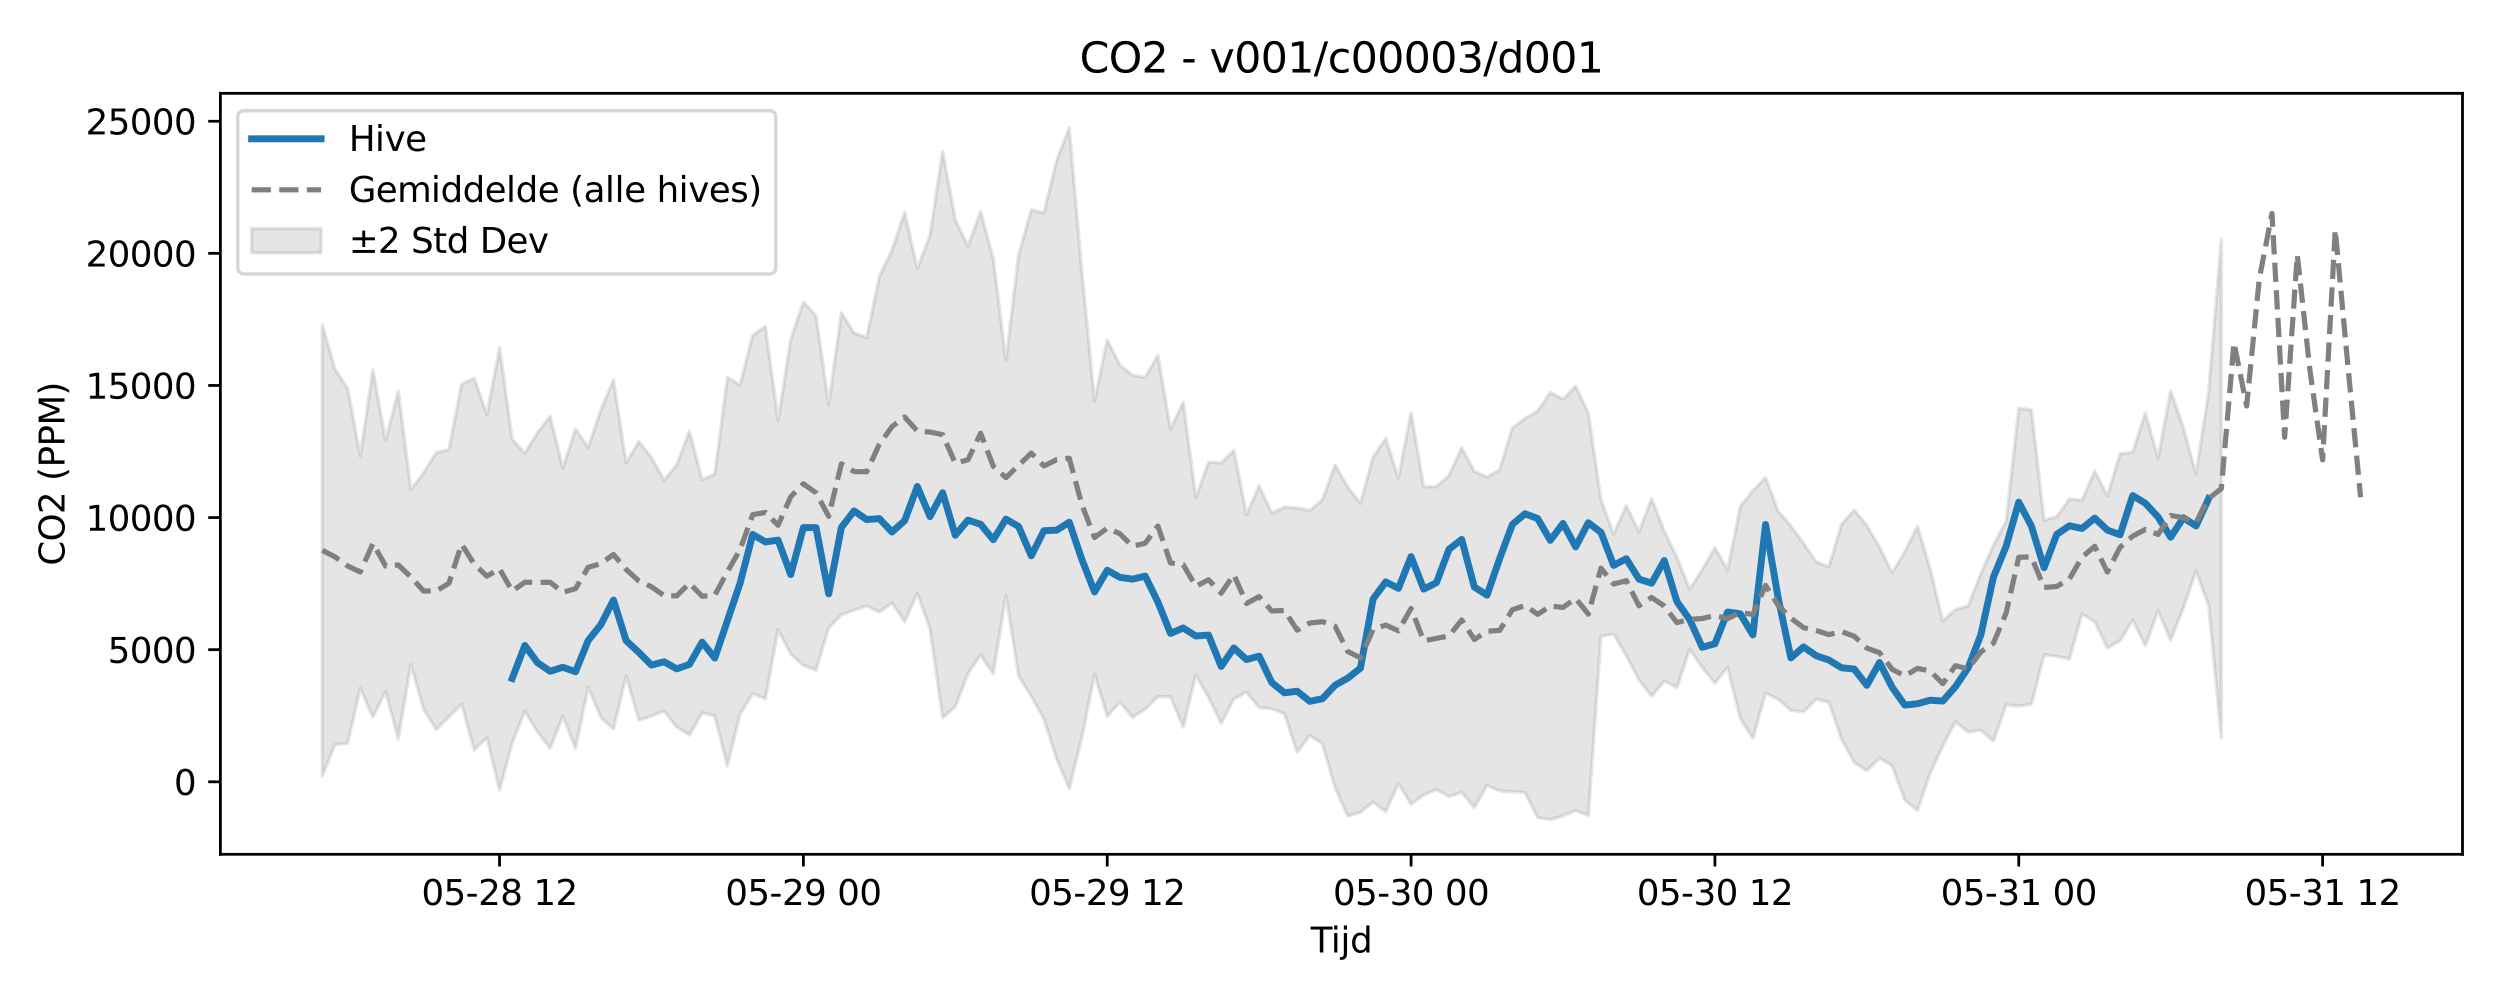 <?xml version="1.0" encoding="utf-8" standalone="no"?>
<!DOCTYPE svg PUBLIC "-//W3C//DTD SVG 1.1//EN"
  "http://www.w3.org/Graphics/SVG/1.1/DTD/svg11.dtd">
<svg xmlns:xlink="http://www.w3.org/1999/xlink" width="720pt" height="288pt" viewBox="0 0 720 288" xmlns="http://www.w3.org/2000/svg" version="1.1">
 <defs>
  <style type="text/css">*{stroke-linejoin: round; stroke-linecap: butt}</style>
 </defs>
 <g id="figure_1">
  <g id="patch_1">
   <path d="M 0 288 
L 720 288 
L 720 0 
L 0 0 
z
" style="fill: #ffffff"/>
  </g>
  <g id="axes_1">
   <g id="patch_2">
    <path d="M 63.47 246.04 
L 709.2 246.04 
L 709.2 26.88 
L 63.47 26.88 
z
" style="fill: #ffffff"/>
   </g>
   <g id="FillBetweenPolyCollection_1">
    <defs>
     <path id="me481249928" d="M 92.821 -194.487 
L 92.821 -64.517 
L 96.467 -73.576 
L 100.114 -73.927 
L 103.76 -89.818 
L 107.406 -81.528 
L 111.052 -88.854 
L 114.698 -75.291 
L 118.344 -96.659 
L 121.99 -83.759 
L 125.637 -77.922 
L 129.283 -81.523 
L 132.929 -85.207 
L 136.575 -72.035 
L 140.221 -75.556 
L 143.867 -60.464 
L 147.513 -74.04 
L 151.159 -83.148 
L 154.806 -77.201 
L 158.452 -72.487 
L 162.098 -81.665 
L 165.744 -72.482 
L 169.39 -90.065 
L 173.036 -81.429 
L 176.682 -78.037 
L 180.329 -93.357 
L 183.975 -80.571 
L 187.621 -81.794 
L 191.267 -83.218 
L 194.913 -78.59 
L 198.559 -76.29 
L 202.205 -82.755 
L 205.851 -81.722 
L 209.498 -67.448 
L 213.144 -82.356 
L 216.79 -88.185 
L 220.436 -86.81 
L 224.082 -106.672 
L 227.728 -99.623 
L 231.374 -96.369 
L 235.021 -95.03 
L 238.667 -107.181 
L 242.313 -110.9 
L 245.959 -112.292 
L 249.605 -113.476 
L 253.251 -111.734 
L 256.897 -114.36 
L 260.543 -108.956 
L 264.19 -117.082 
L 267.836 -106.933 
L 271.482 -81.313 
L 275.128 -84.47 
L 278.774 -94.066 
L 282.42 -99.353 
L 286.066 -94.031 
L 289.712 -116.674 
L 293.359 -93.321 
L 297.005 -87.47 
L 300.651 -80.973 
L 304.297 -69.453 
L 307.943 -60.934 
L 311.589 -75.646 
L 315.235 -93.829 
L 318.882 -81.696 
L 322.528 -85.768 
L 326.174 -81.386 
L 329.82 -83.774 
L 333.466 -87.365 
L 337.112 -87.337 
L 340.758 -78.591 
L 344.404 -93.623 
L 348.051 -87.186 
L 351.697 -79.667 
L 355.343 -86.692 
L 358.989 -88.669 
L 362.635 -84.236 
L 366.281 -83.863 
L 369.927 -82.419 
L 373.574 -71.347 
L 377.22 -76.166 
L 380.866 -73.805 
L 384.512 -61.147 
L 388.158 -52.975 
L 391.804 -54.058 
L 395.45 -57.006 
L 399.096 -54.248 
L 402.743 -62.314 
L 406.389 -56.433 
L 410.035 -59.086 
L 413.681 -60.574 
L 417.327 -58.604 
L 420.973 -59.854 
L 424.619 -55.422 
L 428.266 -61.813 
L 431.912 -60.185 
L 435.558 -60.01 
L 439.204 -59.732 
L 442.85 -52.531 
L 446.496 -51.922 
L 450.142 -53.064 
L 453.788 -54.585 
L 457.435 -53.185 
L 461.081 -104.728 
L 464.727 -105.403 
L 468.373 -99.139 
L 472.019 -92.258 
L 475.665 -87.472 
L 479.311 -91.888 
L 482.958 -89.968 
L 486.604 -100.994 
L 490.25 -95.828 
L 493.896 -91.249 
L 497.542 -95.789 
L 501.188 -81.177 
L 504.834 -75.346 
L 508.48 -88.397 
L 512.127 -86.589 
L 515.773 -83.408 
L 519.419 -82.971 
L 523.065 -86.625 
L 526.711 -85.748 
L 530.357 -75.177 
L 534.003 -68.453 
L 537.649 -66.021 
L 541.296 -69.652 
L 544.942 -67.436 
L 548.588 -57.556 
L 552.234 -54.591 
L 555.88 -65.314 
L 559.526 -73.155 
L 563.172 -80.1 
L 566.819 -77.172 
L 570.465 -77.757 
L 574.111 -74.577 
L 577.757 -85.028 
L 581.403 -84.63 
L 585.049 -85.2 
L 588.695 -99.42 
L 592.341 -98.983 
L 595.988 -98.245 
L 599.634 -111.204 
L 603.28 -108.957 
L 606.926 -101.386 
L 610.572 -103.459 
L 614.218 -109.415 
L 617.864 -102.033 
L 621.511 -112.074 
L 625.157 -103.648 
L 628.803 -112.92 
L 632.449 -123.532 
L 636.095 -113.677 
L 639.741 -75.488 
L 639.741 -219.076 
L 639.741 -219.076 
L 636.095 -175.173 
L 632.449 -151.448 
L 628.803 -164.827 
L 625.157 -175.42 
L 621.511 -156.076 
L 617.864 -169.006 
L 614.218 -157.768 
L 610.572 -157.287 
L 606.926 -145.113 
L 603.28 -152.372 
L 599.634 -143.891 
L 595.988 -144.272 
L 592.341 -139.192 
L 588.695 -138.199 
L 585.049 -169.983 
L 581.403 -170.427 
L 577.757 -137.833 
L 574.111 -130.989 
L 570.465 -122.708 
L 566.819 -113.477 
L 563.172 -112.456 
L 559.526 -109.098 
L 555.88 -124.157 
L 552.234 -136.425 
L 548.588 -129.114 
L 544.942 -123.047 
L 541.296 -130.379 
L 537.649 -136.668 
L 534.003 -141.107 
L 530.357 -136.986 
L 526.711 -124.706 
L 523.065 -126.215 
L 519.419 -131.5 
L 515.773 -136.529 
L 512.127 -140.719 
L 508.48 -150.461 
L 504.834 -146.676 
L 501.188 -142.086 
L 497.542 -123.842 
L 493.896 -130.244 
L 490.25 -123.896 
L 486.604 -118.28 
L 482.958 -127.409 
L 479.311 -135.025 
L 475.665 -144.374 
L 472.019 -134.805 
L 468.373 -142.373 
L 464.727 -134.19 
L 461.081 -143.989 
L 457.435 -169.093 
L 453.788 -176.749 
L 450.142 -173.04 
L 446.496 -174.972 
L 442.85 -169.603 
L 439.204 -167.504 
L 435.558 -164.761 
L 431.912 -152.701 
L 428.266 -150.593 
L 424.619 -152.243 
L 420.973 -159.041 
L 417.327 -151.086 
L 413.681 -147.829 
L 410.035 -147.811 
L 406.389 -169.121 
L 402.743 -150.353 
L 399.096 -161.712 
L 395.45 -156.38 
L 391.804 -143.033 
L 388.158 -147.748 
L 384.512 -154.057 
L 380.866 -144.112 
L 377.22 -140.977 
L 373.574 -141.683 
L 369.927 -141.946 
L 366.281 -140.2 
L 362.635 -148.122 
L 358.989 -139.736 
L 355.343 -158.316 
L 351.697 -154.657 
L 348.051 -154.89 
L 344.404 -144.647 
L 340.758 -172.151 
L 337.112 -164.413 
L 333.466 -185.639 
L 329.82 -179.331 
L 326.174 -179.93 
L 322.528 -182.828 
L 318.882 -190.074 
L 315.235 -172.549 
L 311.589 -209.539 
L 307.943 -251.158 
L 304.297 -241.752 
L 300.651 -226.66 
L 297.005 -227.57 
L 293.359 -214.578 
L 289.712 -184.19 
L 286.066 -213.429 
L 282.42 -227.089 
L 278.774 -217.102 
L 275.128 -224.669 
L 271.482 -244.325 
L 267.836 -220.204 
L 264.19 -210.613 
L 260.543 -226.83 
L 256.897 -215.89 
L 253.251 -208.369 
L 249.605 -190.779 
L 245.959 -192.088 
L 242.313 -197.923 
L 238.667 -171.405 
L 235.021 -197.052 
L 231.374 -200.98 
L 227.728 -190.269 
L 224.082 -166.79 
L 220.436 -193.975 
L 216.79 -191.415 
L 213.144 -177.149 
L 209.498 -179.259 
L 205.851 -151.413 
L 202.205 -149.852 
L 198.559 -163.798 
L 194.913 -154.215 
L 191.267 -149.697 
L 187.621 -156.212 
L 183.975 -160.831 
L 180.329 -154.624 
L 176.682 -178.59 
L 173.036 -169.917 
L 169.39 -159.129 
L 165.744 -164.433 
L 162.098 -153.211 
L 158.452 -168.069 
L 154.806 -163.427 
L 151.159 -157.494 
L 147.513 -161.479 
L 143.867 -187.915 
L 140.221 -168.577 
L 136.575 -179.056 
L 132.929 -177.309 
L 129.283 -158.464 
L 125.637 -157.709 
L 121.99 -151.789 
L 118.344 -146.995 
L 114.698 -175.301 
L 111.052 -161.128 
L 107.406 -181.488 
L 103.76 -156.709 
L 100.114 -176.073 
L 96.467 -181.699 
L 92.821 -194.487 
z
" style="stroke: #808080; stroke-opacity: 0.2"/>
    </defs>
    <g clip-path="url(#p52c6611fb5)">
     <use xlink:href="#me481249928" x="0" y="288" style="fill: #808080; fill-opacity: 0.2; stroke: #808080; stroke-opacity: 0.2"/>
    </g>
   </g>
   <g id="matplotlib.axis_1">
    <g id="xtick_1">
     <g id="line2d_1">
      <defs>
       <path id="m55a6f20575" d="M 0 0 
L 0 3.5 
" style="stroke: #000000; stroke-width: 0.8"/>
      </defs>
      <g>
       <use xlink:href="#m55a6f20575" x="143.867" y="246.04" style="stroke: #000000; stroke-width: 0.8"/>
      </g>
     </g>
     <g id="text_1">
      <!-- 05-28 12 -->
      <g transform="translate(121.387 260.638) scale(0.1 -0.1)">
       <defs>
        <path id="DejaVuSans-30" d="M 2034 4250 
Q 1547 4250 1301 3770 
Q 1056 3291 1056 2328 
Q 1056 1369 1301 889 
Q 1547 409 2034 409 
Q 2525 409 2770 889 
Q 3016 1369 3016 2328 
Q 3016 3291 2770 3770 
Q 2525 4250 2034 4250 
z
M 2034 4750 
Q 2819 4750 3233 4129 
Q 3647 3509 3647 2328 
Q 3647 1150 3233 529 
Q 2819 -91 2034 -91 
Q 1250 -91 836 529 
Q 422 1150 422 2328 
Q 422 3509 836 4129 
Q 1250 4750 2034 4750 
z
" transform="scale(0.016)"/>
        <path id="DejaVuSans-35" d="M 691 4666 
L 3169 4666 
L 3169 4134 
L 1269 4134 
L 1269 2991 
Q 1406 3038 1543 3061 
Q 1681 3084 1819 3084 
Q 2600 3084 3056 2656 
Q 3513 2228 3513 1497 
Q 3513 744 3044 326 
Q 2575 -91 1722 -91 
Q 1428 -91 1123 -41 
Q 819 9 494 109 
L 494 744 
Q 775 591 1075 516 
Q 1375 441 1709 441 
Q 2250 441 2565 725 
Q 2881 1009 2881 1497 
Q 2881 1984 2565 2268 
Q 2250 2553 1709 2553 
Q 1456 2553 1204 2497 
Q 953 2441 691 2322 
L 691 4666 
z
" transform="scale(0.016)"/>
        <path id="DejaVuSans-2d" d="M 313 2009 
L 1997 2009 
L 1997 1497 
L 313 1497 
L 313 2009 
z
" transform="scale(0.016)"/>
        <path id="DejaVuSans-32" d="M 1228 531 
L 3431 531 
L 3431 0 
L 469 0 
L 469 531 
Q 828 903 1448 1529 
Q 2069 2156 2228 2338 
Q 2531 2678 2651 2914 
Q 2772 3150 2772 3378 
Q 2772 3750 2511 3984 
Q 2250 4219 1831 4219 
Q 1534 4219 1204 4116 
Q 875 4013 500 3803 
L 500 4441 
Q 881 4594 1212 4672 
Q 1544 4750 1819 4750 
Q 2544 4750 2975 4387 
Q 3406 4025 3406 3419 
Q 3406 3131 3298 2873 
Q 3191 2616 2906 2266 
Q 2828 2175 2409 1742 
Q 1991 1309 1228 531 
z
" transform="scale(0.016)"/>
        <path id="DejaVuSans-38" d="M 2034 2216 
Q 1584 2216 1326 1975 
Q 1069 1734 1069 1313 
Q 1069 891 1326 650 
Q 1584 409 2034 409 
Q 2484 409 2743 651 
Q 3003 894 3003 1313 
Q 3003 1734 2745 1975 
Q 2488 2216 2034 2216 
z
M 1403 2484 
Q 997 2584 770 2862 
Q 544 3141 544 3541 
Q 544 4100 942 4425 
Q 1341 4750 2034 4750 
Q 2731 4750 3128 4425 
Q 3525 4100 3525 3541 
Q 3525 3141 3298 2862 
Q 3072 2584 2669 2484 
Q 3125 2378 3379 2068 
Q 3634 1759 3634 1313 
Q 3634 634 3220 271 
Q 2806 -91 2034 -91 
Q 1263 -91 848 271 
Q 434 634 434 1313 
Q 434 1759 690 2068 
Q 947 2378 1403 2484 
z
M 1172 3481 
Q 1172 3119 1398 2916 
Q 1625 2713 2034 2713 
Q 2441 2713 2670 2916 
Q 2900 3119 2900 3481 
Q 2900 3844 2670 4047 
Q 2441 4250 2034 4250 
Q 1625 4250 1398 4047 
Q 1172 3844 1172 3481 
z
" transform="scale(0.016)"/>
        <path id="DejaVuSans-20" transform="scale(0.016)"/>
        <path id="DejaVuSans-31" d="M 794 531 
L 1825 531 
L 1825 4091 
L 703 3866 
L 703 4441 
L 1819 4666 
L 2450 4666 
L 2450 531 
L 3481 531 
L 3481 0 
L 794 0 
L 794 531 
z
" transform="scale(0.016)"/>
       </defs>
       <use xlink:href="#DejaVuSans-30"/>
       <use xlink:href="#DejaVuSans-35" transform="translate(63.623 0)"/>
       <use xlink:href="#DejaVuSans-2d" transform="translate(127.246 0)"/>
       <use xlink:href="#DejaVuSans-32" transform="translate(163.33 0)"/>
       <use xlink:href="#DejaVuSans-38" transform="translate(226.953 0)"/>
       <use xlink:href="#DejaVuSans-20" transform="translate(290.576 0)"/>
       <use xlink:href="#DejaVuSans-31" transform="translate(322.363 0)"/>
       <use xlink:href="#DejaVuSans-32" transform="translate(385.986 0)"/>
      </g>
     </g>
    </g>
    <g id="xtick_2">
     <g id="line2d_2">
      <g>
       <use xlink:href="#m55a6f20575" x="231.374" y="246.04" style="stroke: #000000; stroke-width: 0.8"/>
      </g>
     </g>
     <g id="text_2">
      <!-- 05-29 00 -->
      <g transform="translate(208.894 260.638) scale(0.1 -0.1)">
       <defs>
        <path id="DejaVuSans-39" d="M 703 97 
L 703 672 
Q 941 559 1184 500 
Q 1428 441 1663 441 
Q 2288 441 2617 861 
Q 2947 1281 2994 2138 
Q 2813 1869 2534 1725 
Q 2256 1581 1919 1581 
Q 1219 1581 811 2004 
Q 403 2428 403 3163 
Q 403 3881 828 4315 
Q 1253 4750 1959 4750 
Q 2769 4750 3195 4129 
Q 3622 3509 3622 2328 
Q 3622 1225 3098 567 
Q 2575 -91 1691 -91 
Q 1453 -91 1209 -44 
Q 966 3 703 97 
z
M 1959 2075 
Q 2384 2075 2632 2365 
Q 2881 2656 2881 3163 
Q 2881 3666 2632 3958 
Q 2384 4250 1959 4250 
Q 1534 4250 1286 3958 
Q 1038 3666 1038 3163 
Q 1038 2656 1286 2365 
Q 1534 2075 1959 2075 
z
" transform="scale(0.016)"/>
       </defs>
       <use xlink:href="#DejaVuSans-30"/>
       <use xlink:href="#DejaVuSans-35" transform="translate(63.623 0)"/>
       <use xlink:href="#DejaVuSans-2d" transform="translate(127.246 0)"/>
       <use xlink:href="#DejaVuSans-32" transform="translate(163.33 0)"/>
       <use xlink:href="#DejaVuSans-39" transform="translate(226.953 0)"/>
       <use xlink:href="#DejaVuSans-20" transform="translate(290.576 0)"/>
       <use xlink:href="#DejaVuSans-30" transform="translate(322.363 0)"/>
       <use xlink:href="#DejaVuSans-30" transform="translate(385.986 0)"/>
      </g>
     </g>
    </g>
    <g id="xtick_3">
     <g id="line2d_3">
      <g>
       <use xlink:href="#m55a6f20575" x="318.882" y="246.04" style="stroke: #000000; stroke-width: 0.8"/>
      </g>
     </g>
     <g id="text_3">
      <!-- 05-29 12 -->
      <g transform="translate(296.401 260.638) scale(0.1 -0.1)">
       <use xlink:href="#DejaVuSans-30"/>
       <use xlink:href="#DejaVuSans-35" transform="translate(63.623 0)"/>
       <use xlink:href="#DejaVuSans-2d" transform="translate(127.246 0)"/>
       <use xlink:href="#DejaVuSans-32" transform="translate(163.33 0)"/>
       <use xlink:href="#DejaVuSans-39" transform="translate(226.953 0)"/>
       <use xlink:href="#DejaVuSans-20" transform="translate(290.576 0)"/>
       <use xlink:href="#DejaVuSans-31" transform="translate(322.363 0)"/>
       <use xlink:href="#DejaVuSans-32" transform="translate(385.986 0)"/>
      </g>
     </g>
    </g>
    <g id="xtick_4">
     <g id="line2d_4">
      <g>
       <use xlink:href="#m55a6f20575" x="406.389" y="246.04" style="stroke: #000000; stroke-width: 0.8"/>
      </g>
     </g>
     <g id="text_4">
      <!-- 05-30 00 -->
      <g transform="translate(383.908 260.638) scale(0.1 -0.1)">
       <defs>
        <path id="DejaVuSans-33" d="M 2597 2516 
Q 3050 2419 3304 2112 
Q 3559 1806 3559 1356 
Q 3559 666 3084 287 
Q 2609 -91 1734 -91 
Q 1441 -91 1130 -33 
Q 819 25 488 141 
L 488 750 
Q 750 597 1062 519 
Q 1375 441 1716 441 
Q 2309 441 2620 675 
Q 2931 909 2931 1356 
Q 2931 1769 2642 2001 
Q 2353 2234 1838 2234 
L 1294 2234 
L 1294 2753 
L 1863 2753 
Q 2328 2753 2575 2939 
Q 2822 3125 2822 3475 
Q 2822 3834 2567 4026 
Q 2313 4219 1838 4219 
Q 1578 4219 1281 4162 
Q 984 4106 628 3988 
L 628 4550 
Q 988 4650 1302 4700 
Q 1616 4750 1894 4750 
Q 2613 4750 3031 4423 
Q 3450 4097 3450 3541 
Q 3450 3153 3228 2886 
Q 3006 2619 2597 2516 
z
" transform="scale(0.016)"/>
       </defs>
       <use xlink:href="#DejaVuSans-30"/>
       <use xlink:href="#DejaVuSans-35" transform="translate(63.623 0)"/>
       <use xlink:href="#DejaVuSans-2d" transform="translate(127.246 0)"/>
       <use xlink:href="#DejaVuSans-33" transform="translate(163.33 0)"/>
       <use xlink:href="#DejaVuSans-30" transform="translate(226.953 0)"/>
       <use xlink:href="#DejaVuSans-20" transform="translate(290.576 0)"/>
       <use xlink:href="#DejaVuSans-30" transform="translate(322.363 0)"/>
       <use xlink:href="#DejaVuSans-30" transform="translate(385.986 0)"/>
      </g>
     </g>
    </g>
    <g id="xtick_5">
     <g id="line2d_5">
      <g>
       <use xlink:href="#m55a6f20575" x="493.896" y="246.04" style="stroke: #000000; stroke-width: 0.8"/>
      </g>
     </g>
     <g id="text_5">
      <!-- 05-30 12 -->
      <g transform="translate(471.415 260.638) scale(0.1 -0.1)">
       <use xlink:href="#DejaVuSans-30"/>
       <use xlink:href="#DejaVuSans-35" transform="translate(63.623 0)"/>
       <use xlink:href="#DejaVuSans-2d" transform="translate(127.246 0)"/>
       <use xlink:href="#DejaVuSans-33" transform="translate(163.33 0)"/>
       <use xlink:href="#DejaVuSans-30" transform="translate(226.953 0)"/>
       <use xlink:href="#DejaVuSans-20" transform="translate(290.576 0)"/>
       <use xlink:href="#DejaVuSans-31" transform="translate(322.363 0)"/>
       <use xlink:href="#DejaVuSans-32" transform="translate(385.986 0)"/>
      </g>
     </g>
    </g>
    <g id="xtick_6">
     <g id="line2d_6">
      <g>
       <use xlink:href="#m55a6f20575" x="581.403" y="246.04" style="stroke: #000000; stroke-width: 0.8"/>
      </g>
     </g>
     <g id="text_6">
      <!-- 05-31 00 -->
      <g transform="translate(558.923 260.638) scale(0.1 -0.1)">
       <use xlink:href="#DejaVuSans-30"/>
       <use xlink:href="#DejaVuSans-35" transform="translate(63.623 0)"/>
       <use xlink:href="#DejaVuSans-2d" transform="translate(127.246 0)"/>
       <use xlink:href="#DejaVuSans-33" transform="translate(163.33 0)"/>
       <use xlink:href="#DejaVuSans-31" transform="translate(226.953 0)"/>
       <use xlink:href="#DejaVuSans-20" transform="translate(290.576 0)"/>
       <use xlink:href="#DejaVuSans-30" transform="translate(322.363 0)"/>
       <use xlink:href="#DejaVuSans-30" transform="translate(385.986 0)"/>
      </g>
     </g>
    </g>
    <g id="xtick_7">
     <g id="line2d_7">
      <g>
       <use xlink:href="#m55a6f20575" x="668.91" y="246.04" style="stroke: #000000; stroke-width: 0.8"/>
      </g>
     </g>
     <g id="text_7">
      <!-- 05-31 12 -->
      <g transform="translate(646.43 260.638) scale(0.1 -0.1)">
       <use xlink:href="#DejaVuSans-30"/>
       <use xlink:href="#DejaVuSans-35" transform="translate(63.623 0)"/>
       <use xlink:href="#DejaVuSans-2d" transform="translate(127.246 0)"/>
       <use xlink:href="#DejaVuSans-33" transform="translate(163.33 0)"/>
       <use xlink:href="#DejaVuSans-31" transform="translate(226.953 0)"/>
       <use xlink:href="#DejaVuSans-20" transform="translate(290.576 0)"/>
       <use xlink:href="#DejaVuSans-31" transform="translate(322.363 0)"/>
       <use xlink:href="#DejaVuSans-32" transform="translate(385.986 0)"/>
      </g>
     </g>
    </g>
    <g id="text_8">
     <!-- Tijd -->
     <g transform="translate(377.485 274.317) scale(0.1 -0.1)">
      <defs>
       <path id="DejaVuSans-54" d="M -19 4666 
L 3928 4666 
L 3928 4134 
L 2272 4134 
L 2272 0 
L 1638 0 
L 1638 4134 
L -19 4134 
L -19 4666 
z
" transform="scale(0.016)"/>
       <path id="DejaVuSans-69" d="M 603 3500 
L 1178 3500 
L 1178 0 
L 603 0 
L 603 3500 
z
M 603 4863 
L 1178 4863 
L 1178 4134 
L 603 4134 
L 603 4863 
z
" transform="scale(0.016)"/>
       <path id="DejaVuSans-6a" d="M 603 3500 
L 1178 3500 
L 1178 -63 
Q 1178 -731 923 -1031 
Q 669 -1331 103 -1331 
L -116 -1331 
L -116 -844 
L 38 -844 
Q 366 -844 484 -692 
Q 603 -541 603 -63 
L 603 3500 
z
M 603 4863 
L 1178 4863 
L 1178 4134 
L 603 4134 
L 603 4863 
z
" transform="scale(0.016)"/>
       <path id="DejaVuSans-64" d="M 2906 2969 
L 2906 4863 
L 3481 4863 
L 3481 0 
L 2906 0 
L 2906 525 
Q 2725 213 2448 61 
Q 2172 -91 1784 -91 
Q 1150 -91 751 415 
Q 353 922 353 1747 
Q 353 2572 751 3078 
Q 1150 3584 1784 3584 
Q 2172 3584 2448 3432 
Q 2725 3281 2906 2969 
z
M 947 1747 
Q 947 1113 1208 752 
Q 1469 391 1925 391 
Q 2381 391 2643 752 
Q 2906 1113 2906 1747 
Q 2906 2381 2643 2742 
Q 2381 3103 1925 3103 
Q 1469 3103 1208 2742 
Q 947 2381 947 1747 
z
" transform="scale(0.016)"/>
      </defs>
      <use xlink:href="#DejaVuSans-54"/>
      <use xlink:href="#DejaVuSans-69" transform="translate(57.959 0)"/>
      <use xlink:href="#DejaVuSans-6a" transform="translate(85.742 0)"/>
      <use xlink:href="#DejaVuSans-64" transform="translate(113.525 0)"/>
     </g>
    </g>
   </g>
   <g id="matplotlib.axis_2">
    <g id="ytick_1">
     <g id="line2d_8">
      <defs>
       <path id="m666cf1e8ee" d="M 0 0 
L -3.5 0 
" style="stroke: #000000; stroke-width: 0.8"/>
      </defs>
      <g>
       <use xlink:href="#m666cf1e8ee" x="63.47" y="225.157" style="stroke: #000000; stroke-width: 0.8"/>
      </g>
     </g>
     <g id="text_9">
      <!-- 0 -->
      <g transform="translate(50.108 228.956) scale(0.1 -0.1)">
       <use xlink:href="#DejaVuSans-30"/>
      </g>
     </g>
    </g>
    <g id="ytick_2">
     <g id="line2d_9">
      <g>
       <use xlink:href="#m666cf1e8ee" x="63.47" y="187.109" style="stroke: #000000; stroke-width: 0.8"/>
      </g>
     </g>
     <g id="text_10">
      <!-- 5000 -->
      <g transform="translate(31.02 190.908) scale(0.1 -0.1)">
       <use xlink:href="#DejaVuSans-35"/>
       <use xlink:href="#DejaVuSans-30" transform="translate(63.623 0)"/>
       <use xlink:href="#DejaVuSans-30" transform="translate(127.246 0)"/>
       <use xlink:href="#DejaVuSans-30" transform="translate(190.869 0)"/>
      </g>
     </g>
    </g>
    <g id="ytick_3">
     <g id="line2d_10">
      <g>
       <use xlink:href="#m666cf1e8ee" x="63.47" y="149.061" style="stroke: #000000; stroke-width: 0.8"/>
      </g>
     </g>
     <g id="text_11">
      <!-- 10000 -->
      <g transform="translate(24.657 152.86) scale(0.1 -0.1)">
       <use xlink:href="#DejaVuSans-31"/>
       <use xlink:href="#DejaVuSans-30" transform="translate(63.623 0)"/>
       <use xlink:href="#DejaVuSans-30" transform="translate(127.246 0)"/>
       <use xlink:href="#DejaVuSans-30" transform="translate(190.869 0)"/>
       <use xlink:href="#DejaVuSans-30" transform="translate(254.492 0)"/>
      </g>
     </g>
    </g>
    <g id="ytick_4">
     <g id="line2d_11">
      <g>
       <use xlink:href="#m666cf1e8ee" x="63.47" y="111.013" style="stroke: #000000; stroke-width: 0.8"/>
      </g>
     </g>
     <g id="text_12">
      <!-- 15000 -->
      <g transform="translate(24.657 114.812) scale(0.1 -0.1)">
       <use xlink:href="#DejaVuSans-31"/>
       <use xlink:href="#DejaVuSans-35" transform="translate(63.623 0)"/>
       <use xlink:href="#DejaVuSans-30" transform="translate(127.246 0)"/>
       <use xlink:href="#DejaVuSans-30" transform="translate(190.869 0)"/>
       <use xlink:href="#DejaVuSans-30" transform="translate(254.492 0)"/>
      </g>
     </g>
    </g>
    <g id="ytick_5">
     <g id="line2d_12">
      <g>
       <use xlink:href="#m666cf1e8ee" x="63.47" y="72.965" style="stroke: #000000; stroke-width: 0.8"/>
      </g>
     </g>
     <g id="text_13">
      <!-- 20000 -->
      <g transform="translate(24.657 76.764) scale(0.1 -0.1)">
       <use xlink:href="#DejaVuSans-32"/>
       <use xlink:href="#DejaVuSans-30" transform="translate(63.623 0)"/>
       <use xlink:href="#DejaVuSans-30" transform="translate(127.246 0)"/>
       <use xlink:href="#DejaVuSans-30" transform="translate(190.869 0)"/>
       <use xlink:href="#DejaVuSans-30" transform="translate(254.492 0)"/>
      </g>
     </g>
    </g>
    <g id="ytick_6">
     <g id="line2d_13">
      <g>
       <use xlink:href="#m666cf1e8ee" x="63.47" y="34.917" style="stroke: #000000; stroke-width: 0.8"/>
      </g>
     </g>
     <g id="text_14">
      <!-- 25000 -->
      <g transform="translate(24.657 38.716) scale(0.1 -0.1)">
       <use xlink:href="#DejaVuSans-32"/>
       <use xlink:href="#DejaVuSans-35" transform="translate(63.623 0)"/>
       <use xlink:href="#DejaVuSans-30" transform="translate(127.246 0)"/>
       <use xlink:href="#DejaVuSans-30" transform="translate(190.869 0)"/>
       <use xlink:href="#DejaVuSans-30" transform="translate(254.492 0)"/>
      </g>
     </g>
    </g>
    <g id="text_15">
     <!-- CO2 (PPM) -->
     <g transform="translate(18.578 162.903) rotate(-90) scale(0.1 -0.1)">
      <defs>
       <path id="DejaVuSans-43" d="M 4122 4306 
L 4122 3641 
Q 3803 3938 3442 4084 
Q 3081 4231 2675 4231 
Q 1875 4231 1450 3742 
Q 1025 3253 1025 2328 
Q 1025 1406 1450 917 
Q 1875 428 2675 428 
Q 3081 428 3442 575 
Q 3803 722 4122 1019 
L 4122 359 
Q 3791 134 3420 21 
Q 3050 -91 2638 -91 
Q 1578 -91 968 557 
Q 359 1206 359 2328 
Q 359 3453 968 4101 
Q 1578 4750 2638 4750 
Q 3056 4750 3426 4639 
Q 3797 4528 4122 4306 
z
" transform="scale(0.016)"/>
       <path id="DejaVuSans-4f" d="M 2522 4238 
Q 1834 4238 1429 3725 
Q 1025 3213 1025 2328 
Q 1025 1447 1429 934 
Q 1834 422 2522 422 
Q 3209 422 3611 934 
Q 4013 1447 4013 2328 
Q 4013 3213 3611 3725 
Q 3209 4238 2522 4238 
z
M 2522 4750 
Q 3503 4750 4090 4092 
Q 4678 3434 4678 2328 
Q 4678 1225 4090 567 
Q 3503 -91 2522 -91 
Q 1538 -91 948 565 
Q 359 1222 359 2328 
Q 359 3434 948 4092 
Q 1538 4750 2522 4750 
z
" transform="scale(0.016)"/>
       <path id="DejaVuSans-28" d="M 1984 4856 
Q 1566 4138 1362 3434 
Q 1159 2731 1159 2009 
Q 1159 1288 1364 580 
Q 1569 -128 1984 -844 
L 1484 -844 
Q 1016 -109 783 600 
Q 550 1309 550 2009 
Q 550 2706 781 3412 
Q 1013 4119 1484 4856 
L 1984 4856 
z
" transform="scale(0.016)"/>
       <path id="DejaVuSans-50" d="M 1259 4147 
L 1259 2394 
L 2053 2394 
Q 2494 2394 2734 2622 
Q 2975 2850 2975 3272 
Q 2975 3691 2734 3919 
Q 2494 4147 2053 4147 
L 1259 4147 
z
M 628 4666 
L 2053 4666 
Q 2838 4666 3239 4311 
Q 3641 3956 3641 3272 
Q 3641 2581 3239 2228 
Q 2838 1875 2053 1875 
L 1259 1875 
L 1259 0 
L 628 0 
L 628 4666 
z
" transform="scale(0.016)"/>
       <path id="DejaVuSans-4d" d="M 628 4666 
L 1569 4666 
L 2759 1491 
L 3956 4666 
L 4897 4666 
L 4897 0 
L 4281 0 
L 4281 4097 
L 3078 897 
L 2444 897 
L 1241 4097 
L 1241 0 
L 628 0 
L 628 4666 
z
" transform="scale(0.016)"/>
       <path id="DejaVuSans-29" d="M 513 4856 
L 1013 4856 
Q 1481 4119 1714 3412 
Q 1947 2706 1947 2009 
Q 1947 1309 1714 600 
Q 1481 -109 1013 -844 
L 513 -844 
Q 928 -128 1133 580 
Q 1338 1288 1338 2009 
Q 1338 2731 1133 3434 
Q 928 4138 513 4856 
z
" transform="scale(0.016)"/>
      </defs>
      <use xlink:href="#DejaVuSans-43"/>
      <use xlink:href="#DejaVuSans-4f" transform="translate(69.824 0)"/>
      <use xlink:href="#DejaVuSans-32" transform="translate(148.535 0)"/>
      <use xlink:href="#DejaVuSans-20" transform="translate(212.158 0)"/>
      <use xlink:href="#DejaVuSans-28" transform="translate(243.945 0)"/>
      <use xlink:href="#DejaVuSans-50" transform="translate(282.959 0)"/>
      <use xlink:href="#DejaVuSans-50" transform="translate(343.262 0)"/>
      <use xlink:href="#DejaVuSans-4d" transform="translate(403.564 0)"/>
      <use xlink:href="#DejaVuSans-29" transform="translate(489.844 0)"/>
     </g>
    </g>
   </g>
   <g id="line2d_14">
    <path d="M 147.513 195.388 
L 151.159 185.899 
L 154.806 190.853 
L 158.452 193.328 
L 162.098 192.169 
L 165.744 193.458 
L 169.39 184.473 
L 173.036 179.907 
L 176.682 172.823 
L 180.329 184.504 
L 183.975 187.892 
L 187.621 191.535 
L 191.267 190.584 
L 194.913 192.636 
L 198.559 191.34 
L 202.205 184.927 
L 205.851 189.511 
L 213.144 167.97 
L 216.79 153.916 
L 220.436 156.079 
L 224.082 155.557 
L 227.728 165.467 
L 231.374 151.955 
L 235.021 151.957 
L 238.667 171.042 
L 242.313 151.917 
L 245.959 147.148 
L 249.605 149.636 
L 253.251 149.36 
L 256.897 153.226 
L 260.543 149.936 
L 264.19 140.122 
L 267.836 148.784 
L 271.482 141.928 
L 275.128 154.139 
L 278.774 149.804 
L 282.42 151.004 
L 286.066 155.435 
L 289.712 149.502 
L 293.359 151.63 
L 297.005 160.067 
L 300.651 152.838 
L 304.297 152.698 
L 307.943 150.39 
L 311.589 161.155 
L 315.235 170.479 
L 318.882 164.229 
L 322.528 166.274 
L 326.174 166.786 
L 329.82 165.934 
L 333.466 173.371 
L 337.112 182.426 
L 340.758 180.854 
L 344.404 183.172 
L 348.051 182.898 
L 351.697 191.931 
L 355.343 186.604 
L 358.989 189.962 
L 362.635 188.965 
L 366.281 196.595 
L 369.927 199.53 
L 373.574 199.081 
L 377.22 201.98 
L 380.866 201.227 
L 384.512 197.336 
L 388.158 195.307 
L 391.804 192.43 
L 395.45 172.506 
L 399.096 167.593 
L 402.743 169.439 
L 406.389 160.308 
L 410.035 169.662 
L 413.681 167.816 
L 417.327 158.177 
L 420.973 155.361 
L 424.619 169.081 
L 428.266 171.395 
L 431.912 160.838 
L 435.558 151.034 
L 439.204 147.962 
L 442.85 149.335 
L 446.496 155.625 
L 450.142 150.76 
L 453.788 157.495 
L 457.435 150.55 
L 461.081 153.33 
L 464.727 162.831 
L 468.373 160.914 
L 472.019 166.788 
L 475.665 167.955 
L 479.311 161.459 
L 482.958 173.252 
L 486.604 178.411 
L 490.25 186.419 
L 493.896 185.394 
L 497.542 176.26 
L 501.188 176.775 
L 504.834 182.845 
L 508.48 151.067 
L 512.127 172.285 
L 515.773 189.473 
L 519.419 186.317 
L 523.065 188.849 
L 526.711 190.086 
L 530.357 192.316 
L 534.003 192.686 
L 537.649 197.369 
L 541.296 190.832 
L 544.942 197.937 
L 548.588 203.071 
L 552.234 202.668 
L 555.88 201.661 
L 559.526 201.894 
L 563.172 197.759 
L 566.819 192.336 
L 570.465 182.88 
L 574.111 166.192 
L 577.757 157.365 
L 581.403 144.637 
L 585.049 151.521 
L 588.695 163.501 
L 592.341 153.905 
L 595.988 151.43 
L 599.634 152.206 
L 603.28 149.21 
L 606.926 152.673 
L 610.572 154.012 
L 614.218 142.729 
L 617.864 144.946 
L 621.511 148.893 
L 625.157 154.712 
L 628.803 149.129 
L 632.449 151.465 
L 636.095 143.597 
L 636.095 143.597 
" clip-path="url(#p52c6611fb5)" style="fill: none; stroke: #1f77b4; stroke-width: 2; stroke-linecap: square"/>
   </g>
   <g id="line2d_15">
    <path d="M 92.821 158.498 
L 96.467 160.362 
L 100.114 163 
L 103.76 164.736 
L 107.406 156.492 
L 111.052 163.009 
L 114.698 162.704 
L 118.344 166.173 
L 121.99 170.226 
L 125.637 170.184 
L 129.283 168.006 
L 132.929 156.742 
L 136.575 162.454 
L 140.221 165.933 
L 143.867 163.811 
L 147.513 170.241 
L 151.159 167.679 
L 158.452 167.722 
L 162.098 170.562 
L 165.744 169.542 
L 169.39 163.403 
L 173.036 162.327 
L 176.682 159.687 
L 180.329 164.01 
L 183.975 167.299 
L 187.621 168.997 
L 191.267 171.542 
L 194.913 171.597 
L 198.559 167.956 
L 202.205 171.696 
L 205.851 171.432 
L 209.498 164.647 
L 213.144 158.248 
L 216.79 148.2 
L 220.436 147.608 
L 224.082 151.269 
L 227.728 143.054 
L 231.374 139.325 
L 235.021 141.959 
L 238.667 148.707 
L 242.313 133.589 
L 245.959 135.81 
L 249.605 135.873 
L 253.251 127.948 
L 256.897 122.875 
L 260.543 120.107 
L 264.19 124.153 
L 267.836 124.431 
L 271.482 125.181 
L 275.128 133.43 
L 278.774 132.416 
L 282.42 124.779 
L 286.066 134.27 
L 289.712 137.568 
L 297.005 130.48 
L 300.651 134.184 
L 304.297 132.398 
L 307.943 131.954 
L 311.589 145.408 
L 315.235 154.811 
L 318.882 152.115 
L 322.528 153.702 
L 326.174 157.342 
L 329.82 156.447 
L 333.466 151.498 
L 337.112 162.125 
L 340.758 162.629 
L 344.404 168.865 
L 348.051 166.962 
L 351.697 170.838 
L 355.343 165.496 
L 358.989 173.798 
L 362.635 171.821 
L 366.281 175.969 
L 369.927 175.817 
L 373.574 181.485 
L 377.22 179.429 
L 380.866 179.042 
L 384.512 180.398 
L 388.158 187.638 
L 391.804 189.455 
L 395.45 181.307 
L 399.096 180.02 
L 402.743 181.666 
L 406.389 175.223 
L 410.035 184.551 
L 417.327 183.155 
L 420.973 178.552 
L 424.619 184.167 
L 428.266 181.797 
L 431.912 181.557 
L 435.558 175.615 
L 439.204 174.382 
L 442.85 176.933 
L 446.496 174.553 
L 450.142 174.948 
L 453.788 172.333 
L 457.435 176.861 
L 461.081 163.642 
L 464.727 168.203 
L 468.373 167.244 
L 472.019 174.468 
L 475.665 172.077 
L 479.311 174.544 
L 482.958 179.311 
L 486.604 178.363 
L 490.25 178.138 
L 493.896 177.254 
L 497.542 178.184 
L 501.188 176.368 
L 504.834 176.989 
L 508.48 168.571 
L 512.127 174.346 
L 515.773 178.032 
L 519.419 180.764 
L 523.065 181.58 
L 526.711 182.773 
L 530.357 181.918 
L 534.003 183.22 
L 537.649 186.656 
L 541.296 187.984 
L 544.942 192.759 
L 548.588 194.665 
L 552.234 192.492 
L 555.88 193.264 
L 559.526 196.874 
L 563.172 191.722 
L 566.819 192.676 
L 570.465 187.767 
L 574.111 185.217 
L 577.757 176.569 
L 581.403 160.471 
L 585.049 160.408 
L 588.695 169.191 
L 592.341 168.913 
L 595.988 166.742 
L 599.634 160.453 
L 603.28 157.335 
L 606.926 164.75 
L 610.572 157.627 
L 614.218 154.409 
L 617.864 152.481 
L 621.511 153.925 
L 625.157 148.466 
L 628.803 149.126 
L 632.449 150.51 
L 636.095 143.575 
L 639.741 140.718 
L 643.387 98.681 
L 647.033 116.925 
L 650.68 80.3 
L 654.326 61.49 
L 657.972 125.92 
L 661.618 73.406 
L 665.264 106.649 
L 668.91 132.445 
L 672.556 66.192 
L 676.203 105.435 
L 679.849 143.213 
L 679.849 143.213 
" clip-path="url(#p52c6611fb5)" style="fill: none; stroke-dasharray: 5.55,2.4; stroke-dashoffset: 0; stroke: #808080; stroke-width: 1.5"/>
   </g>
   <g id="patch_3">
    <path d="M 63.47 246.04 
L 63.47 26.88 
" style="fill: none; stroke: #000000; stroke-width: 0.8; stroke-linejoin: miter; stroke-linecap: square"/>
   </g>
   <g id="patch_4">
    <path d="M 709.2 246.04 
L 709.2 26.88 
" style="fill: none; stroke: #000000; stroke-width: 0.8; stroke-linejoin: miter; stroke-linecap: square"/>
   </g>
   <g id="patch_5">
    <path d="M 63.47 246.04 
L 709.2 246.04 
" style="fill: none; stroke: #000000; stroke-width: 0.8; stroke-linejoin: miter; stroke-linecap: square"/>
   </g>
   <g id="patch_6">
    <path d="M 63.47 26.88 
L 709.2 26.88 
" style="fill: none; stroke: #000000; stroke-width: 0.8; stroke-linejoin: miter; stroke-linecap: square"/>
   </g>
   <g id="text_16">
    <!-- CO2 - v001/c00003/d001 -->
    <g transform="translate(310.932 20.88) scale(0.12 -0.12)">
     <defs>
      <path id="DejaVuSans-76" d="M 191 3500 
L 800 3500 
L 1894 563 
L 2988 3500 
L 3597 3500 
L 2284 0 
L 1503 0 
L 191 3500 
z
" transform="scale(0.016)"/>
      <path id="DejaVuSans-2f" d="M 1625 4666 
L 2156 4666 
L 531 -594 
L 0 -594 
L 1625 4666 
z
" transform="scale(0.016)"/>
      <path id="DejaVuSans-63" d="M 3122 3366 
L 3122 2828 
Q 2878 2963 2633 3030 
Q 2388 3097 2138 3097 
Q 1578 3097 1268 2742 
Q 959 2388 959 1747 
Q 959 1106 1268 751 
Q 1578 397 2138 397 
Q 2388 397 2633 464 
Q 2878 531 3122 666 
L 3122 134 
Q 2881 22 2623 -34 
Q 2366 -91 2075 -91 
Q 1284 -91 818 406 
Q 353 903 353 1747 
Q 353 2603 823 3093 
Q 1294 3584 2113 3584 
Q 2378 3584 2631 3529 
Q 2884 3475 3122 3366 
z
" transform="scale(0.016)"/>
     </defs>
     <use xlink:href="#DejaVuSans-43"/>
     <use xlink:href="#DejaVuSans-4f" transform="translate(69.824 0)"/>
     <use xlink:href="#DejaVuSans-32" transform="translate(148.535 0)"/>
     <use xlink:href="#DejaVuSans-20" transform="translate(212.158 0)"/>
     <use xlink:href="#DejaVuSans-2d" transform="translate(243.945 0)"/>
     <use xlink:href="#DejaVuSans-20" transform="translate(280.029 0)"/>
     <use xlink:href="#DejaVuSans-76" transform="translate(311.816 0)"/>
     <use xlink:href="#DejaVuSans-30" transform="translate(370.996 0)"/>
     <use xlink:href="#DejaVuSans-30" transform="translate(434.619 0)"/>
     <use xlink:href="#DejaVuSans-31" transform="translate(498.242 0)"/>
     <use xlink:href="#DejaVuSans-2f" transform="translate(561.865 0)"/>
     <use xlink:href="#DejaVuSans-63" transform="translate(595.557 0)"/>
     <use xlink:href="#DejaVuSans-30" transform="translate(650.537 0)"/>
     <use xlink:href="#DejaVuSans-30" transform="translate(714.16 0)"/>
     <use xlink:href="#DejaVuSans-30" transform="translate(777.783 0)"/>
     <use xlink:href="#DejaVuSans-30" transform="translate(841.406 0)"/>
     <use xlink:href="#DejaVuSans-33" transform="translate(905.029 0)"/>
     <use xlink:href="#DejaVuSans-2f" transform="translate(968.652 0)"/>
     <use xlink:href="#DejaVuSans-64" transform="translate(1002.344 0)"/>
     <use xlink:href="#DejaVuSans-30" transform="translate(1065.82 0)"/>
     <use xlink:href="#DejaVuSans-30" transform="translate(1129.443 0)"/>
     <use xlink:href="#DejaVuSans-31" transform="translate(1193.066 0)"/>
    </g>
   </g>
   <g id="legend_1">
    <g id="patch_7">
     <path d="M 70.47 78.914 
L 221.414 78.914 
Q 223.414 78.914 223.414 76.914 
L 223.414 33.88 
Q 223.414 31.88 221.414 31.88 
L 70.47 31.88 
Q 68.47 31.88 68.47 33.88 
L 68.47 76.914 
Q 68.47 78.914 70.47 78.914 
z
" style="fill: #ffffff; opacity: 0.8; stroke: #cccccc; stroke-linejoin: miter"/>
    </g>
    <g id="line2d_16">
     <path d="M 72.47 39.978 
L 82.47 39.978 
L 92.47 39.978 
" style="fill: none; stroke: #1f77b4; stroke-width: 2; stroke-linecap: square"/>
    </g>
    <g id="text_17">
     <!-- Hive -->
     <g transform="translate(100.47 43.478) scale(0.1 -0.1)">
      <defs>
       <path id="DejaVuSans-48" d="M 628 4666 
L 1259 4666 
L 1259 2753 
L 3553 2753 
L 3553 4666 
L 4184 4666 
L 4184 0 
L 3553 0 
L 3553 2222 
L 1259 2222 
L 1259 0 
L 628 0 
L 628 4666 
z
" transform="scale(0.016)"/>
       <path id="DejaVuSans-65" d="M 3597 1894 
L 3597 1613 
L 953 1613 
Q 991 1019 1311 708 
Q 1631 397 2203 397 
Q 2534 397 2845 478 
Q 3156 559 3463 722 
L 3463 178 
Q 3153 47 2828 -22 
Q 2503 -91 2169 -91 
Q 1331 -91 842 396 
Q 353 884 353 1716 
Q 353 2575 817 3079 
Q 1281 3584 2069 3584 
Q 2775 3584 3186 3129 
Q 3597 2675 3597 1894 
z
M 3022 2063 
Q 3016 2534 2758 2815 
Q 2500 3097 2075 3097 
Q 1594 3097 1305 2825 
Q 1016 2553 972 2059 
L 3022 2063 
z
" transform="scale(0.016)"/>
      </defs>
      <use xlink:href="#DejaVuSans-48"/>
      <use xlink:href="#DejaVuSans-69" transform="translate(75.195 0)"/>
      <use xlink:href="#DejaVuSans-76" transform="translate(102.979 0)"/>
      <use xlink:href="#DejaVuSans-65" transform="translate(162.158 0)"/>
     </g>
    </g>
    <g id="line2d_17">
     <path d="M 72.47 54.657 
L 82.47 54.657 
L 92.47 54.657 
" style="fill: none; stroke-dasharray: 5.55,2.4; stroke-dashoffset: 0; stroke: #808080; stroke-width: 1.5"/>
    </g>
    <g id="text_18">
     <!-- Gemiddelde (alle hives) -->
     <g transform="translate(100.47 58.157) scale(0.1 -0.1)">
      <defs>
       <path id="DejaVuSans-47" d="M 3809 666 
L 3809 1919 
L 2778 1919 
L 2778 2438 
L 4434 2438 
L 4434 434 
Q 4069 175 3628 42 
Q 3188 -91 2688 -91 
Q 1594 -91 976 548 
Q 359 1188 359 2328 
Q 359 3472 976 4111 
Q 1594 4750 2688 4750 
Q 3144 4750 3555 4637 
Q 3966 4525 4313 4306 
L 4313 3634 
Q 3963 3931 3569 4081 
Q 3175 4231 2741 4231 
Q 1884 4231 1454 3753 
Q 1025 3275 1025 2328 
Q 1025 1384 1454 906 
Q 1884 428 2741 428 
Q 3075 428 3337 486 
Q 3600 544 3809 666 
z
" transform="scale(0.016)"/>
       <path id="DejaVuSans-6d" d="M 3328 2828 
Q 3544 3216 3844 3400 
Q 4144 3584 4550 3584 
Q 5097 3584 5394 3201 
Q 5691 2819 5691 2113 
L 5691 0 
L 5113 0 
L 5113 2094 
Q 5113 2597 4934 2840 
Q 4756 3084 4391 3084 
Q 3944 3084 3684 2787 
Q 3425 2491 3425 1978 
L 3425 0 
L 2847 0 
L 2847 2094 
Q 2847 2600 2669 2842 
Q 2491 3084 2119 3084 
Q 1678 3084 1418 2786 
Q 1159 2488 1159 1978 
L 1159 0 
L 581 0 
L 581 3500 
L 1159 3500 
L 1159 2956 
Q 1356 3278 1631 3431 
Q 1906 3584 2284 3584 
Q 2666 3584 2933 3390 
Q 3200 3197 3328 2828 
z
" transform="scale(0.016)"/>
       <path id="DejaVuSans-6c" d="M 603 4863 
L 1178 4863 
L 1178 0 
L 603 0 
L 603 4863 
z
" transform="scale(0.016)"/>
       <path id="DejaVuSans-61" d="M 2194 1759 
Q 1497 1759 1228 1600 
Q 959 1441 959 1056 
Q 959 750 1161 570 
Q 1363 391 1709 391 
Q 2188 391 2477 730 
Q 2766 1069 2766 1631 
L 2766 1759 
L 2194 1759 
z
M 3341 1997 
L 3341 0 
L 2766 0 
L 2766 531 
Q 2569 213 2275 61 
Q 1981 -91 1556 -91 
Q 1019 -91 701 211 
Q 384 513 384 1019 
Q 384 1609 779 1909 
Q 1175 2209 1959 2209 
L 2766 2209 
L 2766 2266 
Q 2766 2663 2505 2880 
Q 2244 3097 1772 3097 
Q 1472 3097 1187 3025 
Q 903 2953 641 2809 
L 641 3341 
Q 956 3463 1253 3523 
Q 1550 3584 1831 3584 
Q 2591 3584 2966 3190 
Q 3341 2797 3341 1997 
z
" transform="scale(0.016)"/>
       <path id="DejaVuSans-68" d="M 3513 2113 
L 3513 0 
L 2938 0 
L 2938 2094 
Q 2938 2591 2744 2837 
Q 2550 3084 2163 3084 
Q 1697 3084 1428 2787 
Q 1159 2491 1159 1978 
L 1159 0 
L 581 0 
L 581 4863 
L 1159 4863 
L 1159 2956 
Q 1366 3272 1645 3428 
Q 1925 3584 2291 3584 
Q 2894 3584 3203 3211 
Q 3513 2838 3513 2113 
z
" transform="scale(0.016)"/>
       <path id="DejaVuSans-73" d="M 2834 3397 
L 2834 2853 
Q 2591 2978 2328 3040 
Q 2066 3103 1784 3103 
Q 1356 3103 1142 2972 
Q 928 2841 928 2578 
Q 928 2378 1081 2264 
Q 1234 2150 1697 2047 
L 1894 2003 
Q 2506 1872 2764 1633 
Q 3022 1394 3022 966 
Q 3022 478 2636 193 
Q 2250 -91 1575 -91 
Q 1294 -91 989 -36 
Q 684 19 347 128 
L 347 722 
Q 666 556 975 473 
Q 1284 391 1588 391 
Q 1994 391 2212 530 
Q 2431 669 2431 922 
Q 2431 1156 2273 1281 
Q 2116 1406 1581 1522 
L 1381 1569 
Q 847 1681 609 1914 
Q 372 2147 372 2553 
Q 372 3047 722 3315 
Q 1072 3584 1716 3584 
Q 2034 3584 2315 3537 
Q 2597 3491 2834 3397 
z
" transform="scale(0.016)"/>
      </defs>
      <use xlink:href="#DejaVuSans-47"/>
      <use xlink:href="#DejaVuSans-65" transform="translate(77.49 0)"/>
      <use xlink:href="#DejaVuSans-6d" transform="translate(139.014 0)"/>
      <use xlink:href="#DejaVuSans-69" transform="translate(236.426 0)"/>
      <use xlink:href="#DejaVuSans-64" transform="translate(264.209 0)"/>
      <use xlink:href="#DejaVuSans-64" transform="translate(327.686 0)"/>
      <use xlink:href="#DejaVuSans-65" transform="translate(391.162 0)"/>
      <use xlink:href="#DejaVuSans-6c" transform="translate(452.686 0)"/>
      <use xlink:href="#DejaVuSans-64" transform="translate(480.469 0)"/>
      <use xlink:href="#DejaVuSans-65" transform="translate(543.945 0)"/>
      <use xlink:href="#DejaVuSans-20" transform="translate(605.469 0)"/>
      <use xlink:href="#DejaVuSans-28" transform="translate(637.256 0)"/>
      <use xlink:href="#DejaVuSans-61" transform="translate(676.27 0)"/>
      <use xlink:href="#DejaVuSans-6c" transform="translate(737.549 0)"/>
      <use xlink:href="#DejaVuSans-6c" transform="translate(765.332 0)"/>
      <use xlink:href="#DejaVuSans-65" transform="translate(793.115 0)"/>
      <use xlink:href="#DejaVuSans-20" transform="translate(854.639 0)"/>
      <use xlink:href="#DejaVuSans-68" transform="translate(886.426 0)"/>
      <use xlink:href="#DejaVuSans-69" transform="translate(949.805 0)"/>
      <use xlink:href="#DejaVuSans-76" transform="translate(977.588 0)"/>
      <use xlink:href="#DejaVuSans-65" transform="translate(1036.768 0)"/>
      <use xlink:href="#DejaVuSans-73" transform="translate(1098.291 0)"/>
      <use xlink:href="#DejaVuSans-29" transform="translate(1150.391 0)"/>
     </g>
    </g>
    <g id="patch_8">
     <path d="M 72.47 72.835 
L 92.47 72.835 
L 92.47 65.835 
L 72.47 65.835 
z
" style="fill: #808080; fill-opacity: 0.2; stroke: #808080; stroke-opacity: 0.2; stroke-linejoin: miter"/>
    </g>
    <g id="text_19">
     <!-- ±2 Std Dev -->
     <g transform="translate(100.47 72.835) scale(0.1 -0.1)">
      <defs>
       <path id="DejaVuSans-b1" d="M 2944 4013 
L 2944 2803 
L 4684 2803 
L 4684 2272 
L 2944 2272 
L 2944 1063 
L 2419 1063 
L 2419 2272 
L 678 2272 
L 678 2803 
L 2419 2803 
L 2419 4013 
L 2944 4013 
z
M 678 531 
L 4684 531 
L 4684 0 
L 678 0 
L 678 531 
z
" transform="scale(0.016)"/>
       <path id="DejaVuSans-53" d="M 3425 4513 
L 3425 3897 
Q 3066 4069 2747 4153 
Q 2428 4238 2131 4238 
Q 1616 4238 1336 4038 
Q 1056 3838 1056 3469 
Q 1056 3159 1242 3001 
Q 1428 2844 1947 2747 
L 2328 2669 
Q 3034 2534 3370 2195 
Q 3706 1856 3706 1288 
Q 3706 609 3251 259 
Q 2797 -91 1919 -91 
Q 1588 -91 1214 -16 
Q 841 59 441 206 
L 441 856 
Q 825 641 1194 531 
Q 1563 422 1919 422 
Q 2459 422 2753 634 
Q 3047 847 3047 1241 
Q 3047 1584 2836 1778 
Q 2625 1972 2144 2069 
L 1759 2144 
Q 1053 2284 737 2584 
Q 422 2884 422 3419 
Q 422 4038 858 4394 
Q 1294 4750 2059 4750 
Q 2388 4750 2728 4690 
Q 3069 4631 3425 4513 
z
" transform="scale(0.016)"/>
       <path id="DejaVuSans-74" d="M 1172 4494 
L 1172 3500 
L 2356 3500 
L 2356 3053 
L 1172 3053 
L 1172 1153 
Q 1172 725 1289 603 
Q 1406 481 1766 481 
L 2356 481 
L 2356 0 
L 1766 0 
Q 1100 0 847 248 
Q 594 497 594 1153 
L 594 3053 
L 172 3053 
L 172 3500 
L 594 3500 
L 594 4494 
L 1172 4494 
z
" transform="scale(0.016)"/>
       <path id="DejaVuSans-44" d="M 1259 4147 
L 1259 519 
L 2022 519 
Q 2988 519 3436 956 
Q 3884 1394 3884 2338 
Q 3884 3275 3436 3711 
Q 2988 4147 2022 4147 
L 1259 4147 
z
M 628 4666 
L 1925 4666 
Q 3281 4666 3915 4102 
Q 4550 3538 4550 2338 
Q 4550 1131 3912 565 
Q 3275 0 1925 0 
L 628 0 
L 628 4666 
z
" transform="scale(0.016)"/>
      </defs>
      <use xlink:href="#DejaVuSans-b1"/>
      <use xlink:href="#DejaVuSans-32" transform="translate(83.789 0)"/>
      <use xlink:href="#DejaVuSans-20" transform="translate(147.412 0)"/>
      <use xlink:href="#DejaVuSans-53" transform="translate(179.199 0)"/>
      <use xlink:href="#DejaVuSans-74" transform="translate(242.676 0)"/>
      <use xlink:href="#DejaVuSans-64" transform="translate(281.885 0)"/>
      <use xlink:href="#DejaVuSans-20" transform="translate(345.361 0)"/>
      <use xlink:href="#DejaVuSans-44" transform="translate(377.148 0)"/>
      <use xlink:href="#DejaVuSans-65" transform="translate(454.15 0)"/>
      <use xlink:href="#DejaVuSans-76" transform="translate(515.674 0)"/>
     </g>
    </g>
   </g>
  </g>
 </g>
 <defs>
  <clipPath id="p52c6611fb5">
   <rect x="63.47" y="26.88" width="645.73" height="219.16"/>
  </clipPath>
 </defs>
</svg>
